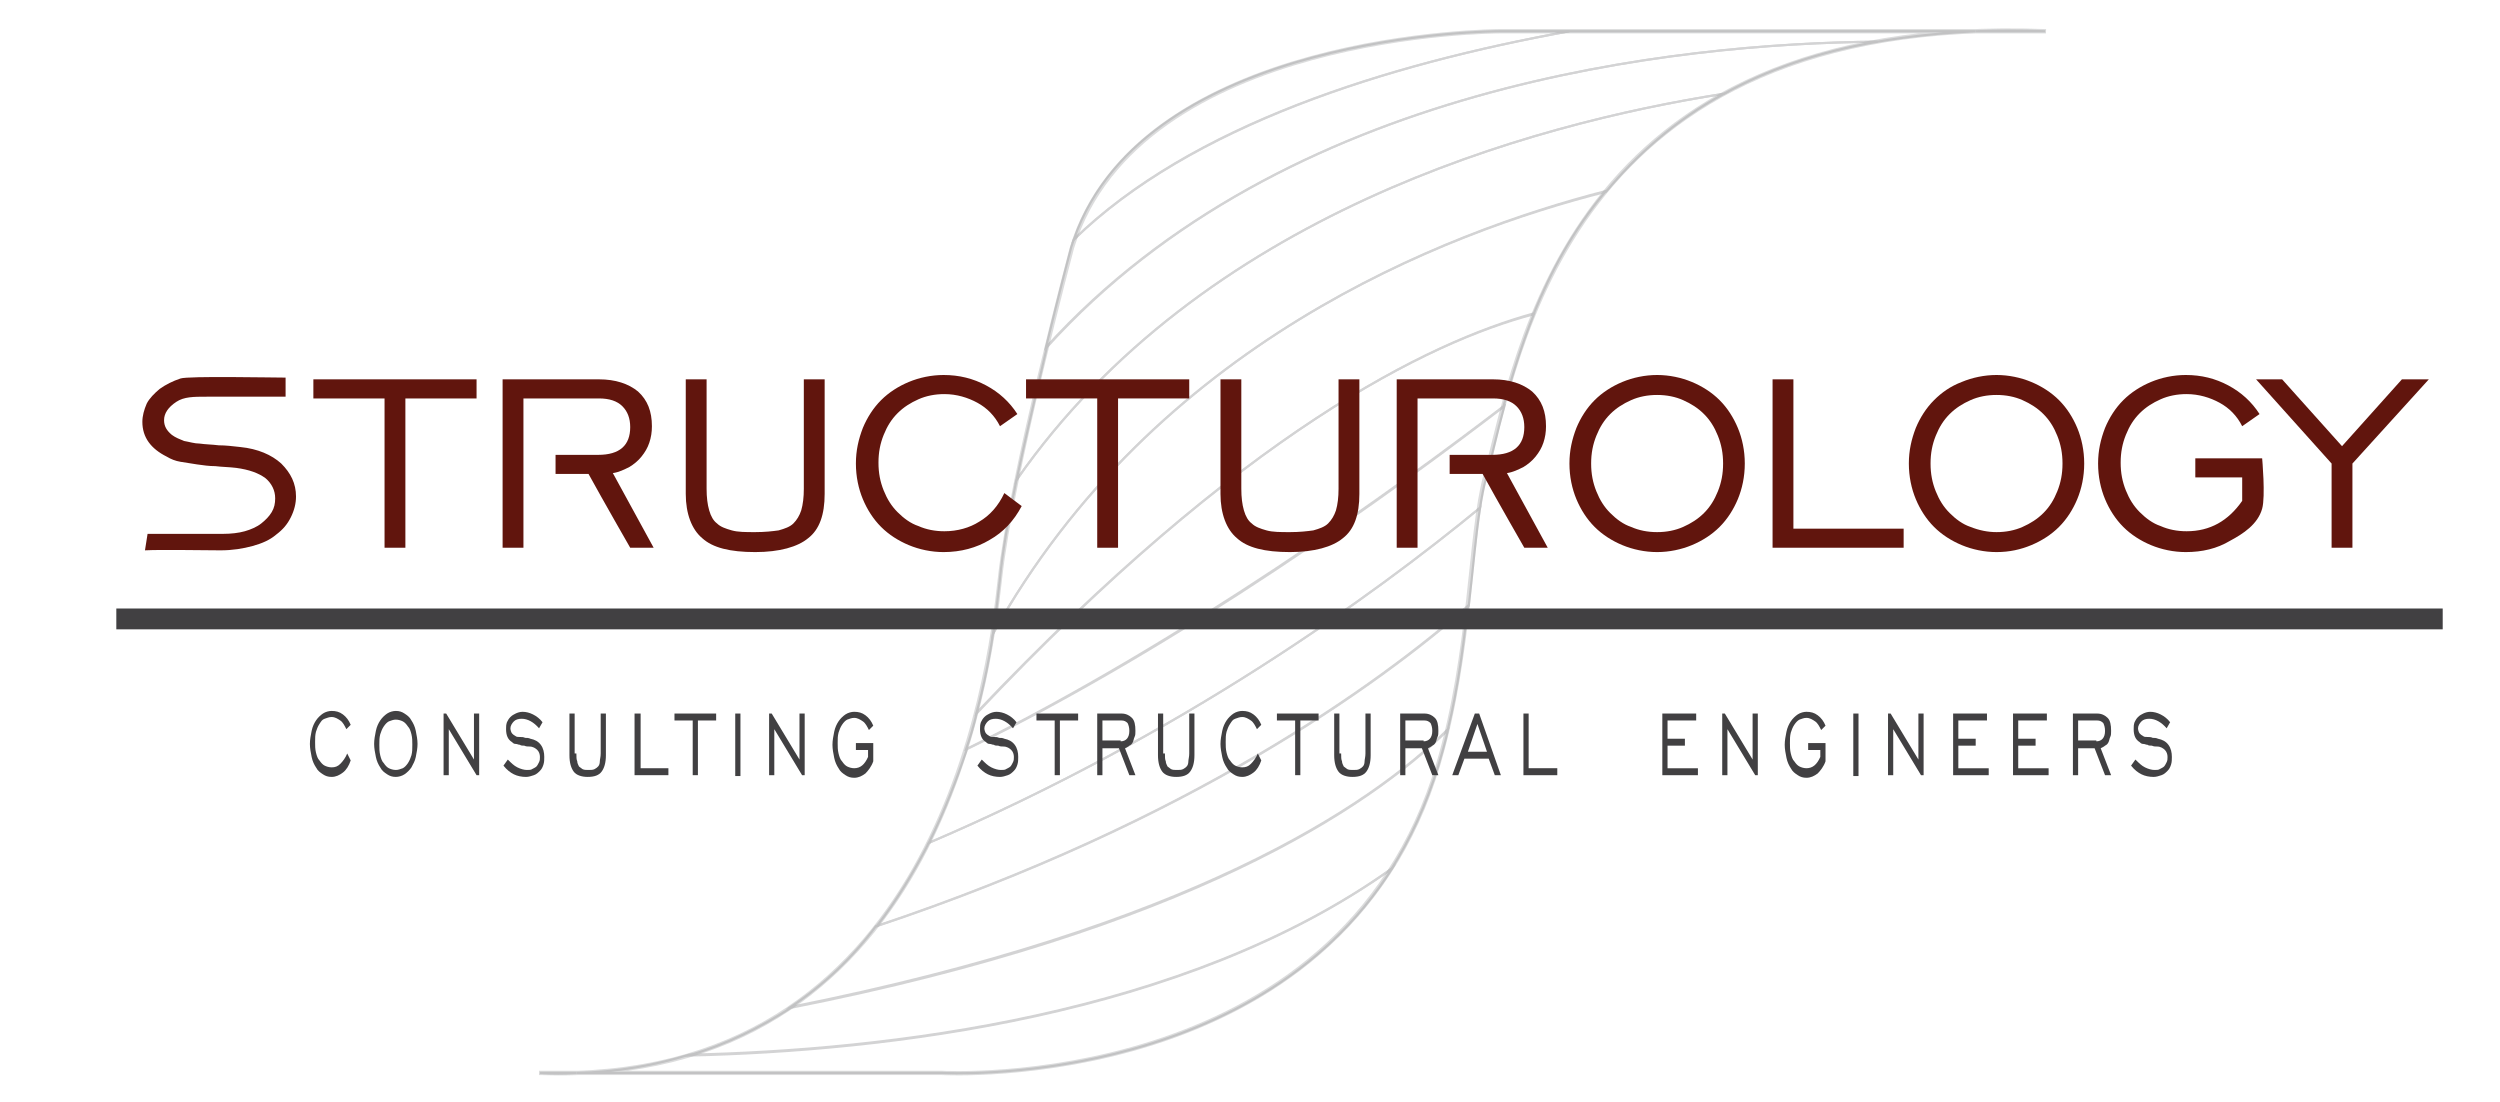 <?xml version="1.0" encoding="utf-8"?>
<!-- Generator: Adobe Illustrator 23.0.4, SVG Export Plug-In . SVG Version: 6.00 Build 0)  -->
<svg version="1.1" xmlns="http://www.w3.org/2000/svg" xmlns:xlink="http://www.w3.org/1999/xlink" x="0px" y="0px"
	 viewBox="0 38 288 127" style="enable-background:new 0 0 288 216;" xml:space="preserve">
<style type="text/css">
	.st0{opacity:0.6;}
	.st1{opacity:0.5;}
	.st2{fill:none;}
	.st3{fill:none;stroke:#6D6E71;stroke-width:0.25;stroke-miterlimit:10;}
	.st4{opacity:0.4;fill:none;stroke:#6D6E71;stroke-width:0.5;stroke-miterlimit:10;}
	.st5{fill:#414042;}
	.st6{fill:#414042;stroke:#414042;stroke-width:2.4;stroke-miterlimit:10;}
	.st7{fill:#61150D;}
</style>
<g id="Background">
	<g class="st0">
		<g class="st1">
			<path class="st2" d="M106.6,126.5c1.6-0.7,3.1-1.5,4.7-2.2c0.4-1.4,0.8-2.8,1.2-4.1C110.5,122.2,108.6,124.3,106.6,126.5z"/>
			<path class="st3" d="M101,144.7c36.2-12.1,57.9-27.9,68.2-36.9c0.5-4.3,0.8-8.1,1.3-11.3c-12.4,10.2-34.5,26.2-63.5,38.6
				C105.3,138.4,103.4,141.6,101,144.7z"/>
			<path class="st3" d="M91.1,154c45.7-9.1,66.6-23,75.7-32c1.2-4.9,1.8-9.8,2.3-14.2c-10.3,9-32,24.8-68.2,36.9
				C98.3,148.2,95,151.4,91.1,154z"/>
			<path class="st3" d="M107,135.1c29-12.4,51.1-28.4,63.5-38.6c0.2-1.3,0.4-2.4,0.7-3.4c0.6-2.2,1.2-5.1,2.1-8.3
				c-12.5,9.6-36.9,27.3-61.9,39.5C110.2,127.8,108.8,131.5,107,135.1z"/>
			<path class="st3" d="M66.4,161.6l42.2,0c0,0,35.6,2,51.8-23.6c-23.9,17.1-58.5,21-81,21.5C75.5,160.7,71.2,161.5,66.4,161.6z"/>
			<path class="st3" d="M79.3,159.6c22.5-0.5,57.1-4.4,81-21.5c2.2-3.5,4-7.4,5.4-11.9c0.4-1.4,0.8-2.7,1.1-4.1
				c-9.2,9-30.1,23-75.7,32C87.7,156.3,83.8,158.3,79.3,159.6z"/>
			<path class="st3" d="M66.4,161.6l-4.2,0C63.6,161.7,65,161.7,66.4,161.6z"/>
			<path class="st3" d="M117.1,93.3c-0.9,4.2-1.6,8.2-1.9,11.3c-0.2,1.6-0.4,3.8-0.8,6.4c18.6-33.4,52-46.2,70.6-50.9
				c3.5-4.2,7.9-8.2,13.6-11.3C176.3,52.3,138.4,62.7,117.1,93.3z"/>
			<path class="st3" d="M227.6,41.6h8C232.9,41.5,230.2,41.5,227.6,41.6z"/>
			<path class="st3" d="M180.8,41.6h-8.1c0,0-40.7,0-49,24C137.2,52.4,159.8,45.4,180.8,41.6z"/>
			<path class="st3" d="M180.8,41.6c-21,3.8-43.6,10.9-57.1,24c-0.1,0.3-0.2,0.6-0.3,0.9c0,0-1.3,4.9-2.9,11.5
				c27.5-30.3,72.6-35,95.8-35.2c3.5-0.6,7.2-1,11.3-1.2H180.8z"/>
			<path class="st3" d="M120.6,78c-1.1,4.7-2.4,10.2-3.5,15.3c21.3-30.6,59.2-41,81.5-44.5c4.9-2.7,10.7-4.8,17.7-6
				C193.2,43,148,47.7,120.6,78z"/>
			<path class="st3" d="M112.5,120.2c-0.3,1.3-0.7,2.7-1.2,4.1c25-12.3,49.5-30,61.9-39.5c0.9-3.2,2-6.8,3.5-10.6
				C164.6,77.4,143.1,87.8,112.5,120.2z"/>
			<path class="st3" d="M114.4,111c-0.4,2.7-1,5.8-1.9,9.1c30.6-32.3,52.2-42.7,64.2-46c1.9-4.7,4.5-9.6,8.3-14.1
				C166.4,64.8,133,77.6,114.4,111z"/>
		</g>
		<path class="st4" d="M235.7,41.6h-62.9c0,0-41.6,0-49.3,24.9c0,0-7,26.2-8.3,38.1c-1.3,11.9-7.3,58.6-53.1,57l46.4,0
			c0,0,45.9,2.6,57.2-35.6c3.8-12.9,3.6-26.4,5.4-33.1C174.9,79,180.2,39.5,235.7,41.6z"/>
	</g>
</g>
<g id="Layer_1">
	<g>
		<path class="st5" d="M40.4,125.6c-0.2,0.6-0.5,1.1-0.9,1.4c-0.4,0.3-0.8,0.5-1.3,0.5c-0.4,0-0.7-0.1-1-0.3
			c-0.3-0.2-0.6-0.4-0.8-0.8c-0.2-0.3-0.4-0.7-0.5-1.2c-0.1-0.5-0.2-1-0.2-1.5c0-0.5,0.1-1,0.2-1.5c0.1-0.5,0.3-0.9,0.5-1.2
			c0.2-0.3,0.5-0.6,0.8-0.8c0.3-0.2,0.7-0.3,1-0.3c0.5,0,0.9,0.1,1.3,0.4c0.4,0.3,0.7,0.7,0.9,1.2l-0.5,0.5c-0.2-0.4-0.4-0.8-0.7-1
			c-0.3-0.2-0.6-0.4-1-0.4c-0.3,0-0.5,0.1-0.8,0.2s-0.4,0.3-0.6,0.6c-0.2,0.3-0.3,0.6-0.4,0.9c-0.1,0.4-0.1,0.7-0.1,1.2
			c0,0.4,0,0.8,0.1,1.2c0.1,0.4,0.2,0.7,0.4,0.9c0.2,0.3,0.4,0.5,0.6,0.6c0.2,0.1,0.5,0.2,0.8,0.2c0.4,0,0.7-0.1,1-0.4
			c0.3-0.3,0.6-0.7,0.8-1.2L40.4,125.6z"/>
		<path class="st5" d="M45.6,127.5c-0.4,0-0.7-0.1-1-0.3c-0.3-0.2-0.6-0.4-0.8-0.8c-0.2-0.3-0.4-0.7-0.5-1.2c-0.1-0.5-0.2-1-0.2-1.5
			c0-0.5,0.1-1,0.2-1.5c0.1-0.5,0.3-0.9,0.5-1.2c0.2-0.3,0.5-0.6,0.8-0.8c0.3-0.2,0.7-0.3,1-0.3c0.4,0,0.7,0.1,1,0.3
			c0.3,0.2,0.6,0.4,0.8,0.8c0.2,0.3,0.4,0.7,0.5,1.2c0.1,0.5,0.2,1,0.2,1.5c0,0.5-0.1,1-0.2,1.5c-0.1,0.5-0.3,0.8-0.5,1.2
			c-0.2,0.3-0.5,0.6-0.8,0.8C46.3,127.4,45.9,127.5,45.6,127.5z M45.6,126.7c0.3,0,0.5-0.1,0.8-0.2c0.2-0.1,0.4-0.3,0.6-0.6
			c0.2-0.3,0.3-0.6,0.4-0.9c0.1-0.4,0.1-0.7,0.1-1.2c0-0.4,0-0.8-0.1-1.2c-0.1-0.4-0.2-0.7-0.4-0.9c-0.2-0.3-0.4-0.5-0.6-0.6
			c-0.2-0.1-0.5-0.2-0.8-0.2c-0.3,0-0.5,0.1-0.8,0.2c-0.2,0.1-0.4,0.3-0.6,0.6c-0.2,0.3-0.3,0.6-0.4,0.9c-0.1,0.4-0.1,0.7-0.1,1.2
			c0,0.4,0,0.8,0.1,1.2c0.1,0.4,0.2,0.7,0.4,0.9c0.2,0.3,0.4,0.5,0.6,0.6C45,126.6,45.3,126.7,45.6,126.7z"/>
		<path class="st5" d="M51.1,120.2h0.3l3.2,5.3v-5.3h0.6v7.1h-0.3l-3.2-5.3v5.3h-0.6V120.2z"/>
		<path class="st5" d="M58.5,125.5c0.4,0.4,0.7,0.7,1.1,0.9c0.4,0.2,0.8,0.3,1.1,0.3c0.2,0,0.5,0,0.6-0.1c0.2-0.1,0.4-0.2,0.5-0.3
			c0.1-0.1,0.2-0.3,0.3-0.5c0.1-0.2,0.1-0.4,0.1-0.6c0-0.3-0.1-0.6-0.3-0.8c-0.2-0.2-0.5-0.4-0.9-0.4c-0.2,0-0.4,0-0.6-0.1
			c-0.2,0-0.4,0-0.5-0.1c-0.2,0-0.3-0.1-0.5-0.1c-0.2,0-0.3-0.1-0.4-0.2c-0.5-0.3-0.7-0.8-0.7-1.5c0-0.3,0-0.5,0.1-0.8
			c0.1-0.2,0.2-0.4,0.4-0.6c0.2-0.2,0.4-0.3,0.6-0.4c0.2-0.1,0.5-0.2,0.8-0.2c0.4,0,0.8,0.1,1.2,0.3c0.4,0.2,0.8,0.5,1.1,0.9
			l-0.4,0.7c-0.6-0.7-1.3-1.1-2-1.1c-0.4,0-0.7,0.1-0.9,0.3c-0.2,0.2-0.4,0.5-0.4,0.8c0,0.2,0.1,0.5,0.2,0.6
			c0.1,0.1,0.2,0.2,0.4,0.3c0.1,0.1,0.3,0.1,0.5,0.1c0.2,0,0.4,0,0.6,0.1c0.2,0,0.4,0,0.6,0.1c0.5,0.1,0.9,0.3,1.2,0.7
			c0.3,0.4,0.4,0.9,0.4,1.4c0,0.3,0,0.6-0.1,0.9c-0.1,0.3-0.2,0.5-0.4,0.7c-0.2,0.2-0.4,0.4-0.7,0.5c-0.3,0.1-0.6,0.2-0.9,0.2
			c-0.5,0-1-0.1-1.4-0.3c-0.4-0.2-0.8-0.5-1.2-1L58.5,125.5z"/>
		<path class="st5" d="M66.4,124.8c0,0.4,0,0.7,0.1,0.9c0,0.2,0.1,0.4,0.2,0.6c0.1,0.1,0.3,0.2,0.4,0.3c0.2,0.1,0.4,0.1,0.7,0.1
			c0.3,0,0.5,0,0.7-0.1c0.2-0.1,0.3-0.2,0.4-0.3c0.1-0.1,0.2-0.3,0.2-0.6c0-0.2,0.1-0.5,0.1-0.9v-4.6h0.6v4.8c0,0.9-0.2,1.5-0.5,1.9
			c-0.3,0.4-0.8,0.6-1.6,0.6c-0.7,0-1.3-0.2-1.6-0.6c-0.3-0.4-0.5-1-0.5-1.9v-4.8h0.6V124.8z"/>
		<path class="st5" d="M73.2,120.2h0.6v6.3H77v0.8h-3.9V120.2z"/>
		<path class="st5" d="M79.8,121h-2.1v-0.8h4.8v0.8h-2.1v6.3h-0.6V121z"/>
		<path class="st5" d="M84.7,120.2h0.6v7.2h-0.6V120.2z"/>
		<path class="st5" d="M88.6,120.2h0.3l3.2,5.3v-5.3h0.6v7.1h-0.3l-3.2-5.3v5.3h-0.6V120.2z"/>
		<path class="st5" d="M100,124.4h-1.4v-0.8h2v2.1c-0.2,0.6-0.6,1.1-0.9,1.4c-0.4,0.3-0.8,0.5-1.3,0.5c-0.4,0-0.7-0.1-1-0.3
			c-0.3-0.2-0.6-0.4-0.8-0.8c-0.2-0.3-0.4-0.7-0.5-1.2c-0.1-0.5-0.2-1-0.2-1.5c0-0.5,0.1-1,0.2-1.5c0.1-0.5,0.3-0.9,0.5-1.2
			c0.2-0.3,0.5-0.6,0.8-0.8c0.3-0.2,0.7-0.3,1-0.3c0.5,0,0.9,0.1,1.3,0.4c0.4,0.3,0.7,0.7,0.9,1.2l-0.5,0.5c-0.2-0.4-0.4-0.8-0.7-1
			c-0.3-0.2-0.6-0.4-1-0.4c-0.3,0-0.5,0.1-0.8,0.2c-0.2,0.1-0.4,0.3-0.6,0.6c-0.2,0.3-0.3,0.6-0.4,0.9c-0.1,0.4-0.1,0.7-0.1,1.2
			c0,0.4,0,0.8,0.1,1.2c0.1,0.4,0.2,0.7,0.4,0.9c0.2,0.3,0.4,0.5,0.6,0.6c0.2,0.1,0.5,0.2,0.8,0.2c0.7,0,1.2-0.4,1.6-1.3V124.4z"/>
		<path class="st5" d="M113.1,125.5c0.4,0.4,0.7,0.7,1.1,0.9c0.4,0.2,0.8,0.3,1.1,0.3c0.2,0,0.5,0,0.6-0.1c0.2-0.1,0.4-0.2,0.5-0.3
			c0.1-0.1,0.2-0.3,0.3-0.5c0.1-0.2,0.1-0.4,0.1-0.6c0-0.3-0.1-0.6-0.3-0.8c-0.2-0.2-0.5-0.4-0.9-0.4c-0.2,0-0.4,0-0.6-0.1
			c-0.2,0-0.4,0-0.5-0.1c-0.2,0-0.3-0.1-0.5-0.1c-0.2,0-0.3-0.1-0.4-0.2c-0.5-0.3-0.7-0.8-0.7-1.5c0-0.3,0-0.5,0.1-0.8
			c0.1-0.2,0.2-0.4,0.4-0.6c0.2-0.2,0.4-0.3,0.6-0.4c0.2-0.1,0.5-0.2,0.8-0.2c0.4,0,0.8,0.1,1.2,0.3c0.4,0.2,0.8,0.5,1.1,0.9
			l-0.4,0.7c-0.6-0.7-1.3-1.1-2-1.1c-0.4,0-0.7,0.1-0.9,0.3c-0.2,0.2-0.4,0.5-0.4,0.8c0,0.2,0.1,0.5,0.2,0.6
			c0.1,0.1,0.2,0.2,0.4,0.3c0.1,0.1,0.3,0.1,0.5,0.1c0.2,0,0.4,0,0.6,0.1c0.2,0,0.4,0,0.6,0.1c0.5,0.1,0.9,0.3,1.2,0.7
			c0.3,0.4,0.4,0.9,0.4,1.4c0,0.3,0,0.6-0.1,0.9c-0.1,0.3-0.2,0.5-0.4,0.7c-0.2,0.2-0.4,0.4-0.7,0.5c-0.3,0.1-0.6,0.2-0.9,0.2
			c-0.5,0-1-0.1-1.4-0.3c-0.4-0.2-0.8-0.5-1.2-1L113.1,125.5z"/>
		<path class="st5" d="M121.5,121h-2.1v-0.8h4.8v0.8h-2.1v6.3h-0.6V121z"/>
		<path class="st5" d="M126.3,120.2h2.9c0.5,0,0.9,0.2,1.2,0.5c0.3,0.3,0.4,0.8,0.4,1.5c0,0.3,0,0.5-0.1,0.7
			c-0.1,0.2-0.1,0.4-0.2,0.6c-0.1,0.2-0.2,0.3-0.4,0.4c-0.1,0.1-0.3,0.2-0.5,0.3l1.2,3.1h-0.7l-1.2-3.1h-1.9v3.1h-0.6V120.2z
			 M129.1,123.4c0.6,0,1-0.4,1-1.2c0-0.4-0.1-0.7-0.2-0.9c-0.2-0.2-0.4-0.3-0.7-0.3h-2.2v2.3H129.1z"/>
		<path class="st5" d="M134.2,124.8c0,0.4,0,0.7,0.1,0.9c0,0.2,0.1,0.4,0.2,0.6c0.1,0.1,0.3,0.2,0.4,0.3c0.2,0.1,0.4,0.1,0.7,0.1
			c0.3,0,0.5,0,0.7-0.1c0.2-0.1,0.3-0.2,0.4-0.3c0.1-0.1,0.2-0.3,0.2-0.6c0-0.2,0.1-0.5,0.1-0.9v-4.6h0.6v4.8c0,0.9-0.2,1.5-0.5,1.9
			c-0.3,0.4-0.8,0.6-1.6,0.6c-0.7,0-1.3-0.2-1.6-0.6c-0.3-0.4-0.5-1-0.5-1.9v-4.8h0.6V124.8z"/>
		<path class="st5" d="M145.3,125.6c-0.2,0.6-0.5,1.1-0.9,1.4c-0.4,0.3-0.8,0.5-1.3,0.5c-0.4,0-0.7-0.1-1-0.3
			c-0.3-0.2-0.6-0.4-0.8-0.8c-0.2-0.3-0.4-0.7-0.5-1.2c-0.1-0.5-0.2-1-0.2-1.5c0-0.5,0.1-1,0.2-1.5c0.1-0.5,0.3-0.9,0.5-1.2
			c0.2-0.3,0.5-0.6,0.8-0.8c0.3-0.2,0.7-0.3,1-0.3c0.5,0,0.9,0.1,1.3,0.4c0.4,0.3,0.7,0.7,0.9,1.2l-0.5,0.5c-0.2-0.4-0.4-0.8-0.7-1
			c-0.3-0.2-0.6-0.4-1-0.4c-0.3,0-0.5,0.1-0.8,0.2s-0.4,0.3-0.6,0.6c-0.2,0.3-0.3,0.6-0.4,0.9c-0.1,0.4-0.1,0.7-0.1,1.2
			c0,0.4,0,0.8,0.1,1.2c0.1,0.4,0.2,0.7,0.4,0.9c0.2,0.3,0.4,0.5,0.6,0.6c0.2,0.1,0.5,0.2,0.8,0.2c0.4,0,0.7-0.1,1-0.4
			c0.3-0.3,0.6-0.7,0.8-1.2L145.3,125.6z"/>
		<path class="st5" d="M149.2,121h-2.1v-0.8h4.8v0.8h-2.1v6.3h-0.6V121z"/>
		<path class="st5" d="M154.5,124.8c0,0.4,0,0.7,0.1,0.9c0,0.2,0.1,0.4,0.2,0.6c0.1,0.1,0.3,0.2,0.4,0.3c0.2,0.1,0.4,0.1,0.7,0.1
			c0.3,0,0.5,0,0.7-0.1c0.2-0.1,0.3-0.2,0.4-0.3c0.1-0.1,0.2-0.3,0.2-0.6c0-0.2,0.1-0.5,0.1-0.9v-4.6h0.6v4.8c0,0.9-0.2,1.5-0.5,1.9
			c-0.3,0.4-0.8,0.6-1.6,0.6c-0.7,0-1.3-0.2-1.6-0.6c-0.3-0.4-0.5-1-0.5-1.9v-4.8h0.6V124.8z"/>
		<path class="st5" d="M161.2,120.2h2.9c0.5,0,0.9,0.2,1.2,0.5c0.3,0.3,0.4,0.8,0.4,1.5c0,0.3,0,0.5-0.1,0.7
			c-0.1,0.2-0.1,0.4-0.2,0.6c-0.1,0.2-0.2,0.3-0.4,0.4c-0.1,0.1-0.3,0.2-0.5,0.3l1.2,3.1H165l-1.2-3.1h-1.9v3.1h-0.6V120.2z
			 M164,123.4c0.6,0,1-0.4,1-1.2c0-0.4-0.1-0.7-0.2-0.9c-0.2-0.2-0.4-0.3-0.7-0.3h-2.2v2.3H164z"/>
		<path class="st5" d="M169.9,120.2h0.5l2.5,7.1h-0.7l-0.7-1.9h-2.8l-0.7,1.9h-0.7L169.9,120.2z M171.3,124.6l-1.1-3.2l-1.1,3.2
			H171.3z"/>
		<path class="st5" d="M175.5,120.2h0.6v6.3h3.3v0.8h-3.9V120.2z"/>
		<path class="st5" d="M191.5,120.2h3.9v0.8h-3.3v2.1h2v0.8h-2v2.6h3.5v0.8h-4.1V120.2z"/>
		<path class="st5" d="M198.4,120.2h0.3l3.2,5.3v-5.3h0.6v7.1h-0.3L199,122v5.3h-0.6V120.2z"/>
		<path class="st5" d="M209.7,124.4h-1.4v-0.8h2v2.1c-0.2,0.6-0.6,1.1-0.9,1.4c-0.4,0.3-0.8,0.5-1.3,0.5c-0.4,0-0.7-0.1-1-0.3
			c-0.3-0.2-0.6-0.4-0.8-0.8c-0.2-0.3-0.4-0.7-0.5-1.2c-0.1-0.5-0.2-1-0.2-1.5c0-0.5,0.1-1,0.2-1.5c0.1-0.5,0.3-0.9,0.5-1.2
			c0.2-0.3,0.5-0.6,0.8-0.8c0.3-0.2,0.7-0.3,1-0.3c0.5,0,0.9,0.1,1.3,0.4c0.4,0.3,0.7,0.7,0.9,1.2l-0.5,0.5c-0.2-0.4-0.4-0.8-0.7-1
			c-0.3-0.2-0.6-0.4-1-0.4c-0.3,0-0.5,0.1-0.8,0.2c-0.2,0.1-0.4,0.3-0.6,0.6c-0.2,0.3-0.3,0.6-0.4,0.9c-0.1,0.4-0.1,0.7-0.1,1.2
			c0,0.4,0,0.8,0.1,1.2c0.1,0.4,0.2,0.7,0.4,0.9c0.2,0.3,0.4,0.5,0.6,0.6c0.2,0.1,0.5,0.2,0.8,0.2c0.7,0,1.2-0.4,1.6-1.3V124.4z"/>
		<path class="st5" d="M213.5,120.2h0.6v7.2h-0.6V120.2z"/>
		<path class="st5" d="M217.5,120.2h0.3l3.2,5.3v-5.3h0.6v7.1h-0.3l-3.2-5.3v5.3h-0.6V120.2z"/>
		<path class="st5" d="M225,120.2h3.9v0.8h-3.3v2.1h2v0.8h-2v2.6h3.5v0.8H225V120.2z"/>
		<path class="st5" d="M231.9,120.2h3.9v0.8h-3.3v2.1h2v0.8h-2v2.6h3.5v0.8h-4.1V120.2z"/>
		<path class="st5" d="M238.7,120.2h2.9c0.5,0,0.9,0.2,1.2,0.5c0.3,0.3,0.4,0.8,0.4,1.5c0,0.3,0,0.5-0.1,0.7
			c-0.1,0.2-0.1,0.4-0.2,0.6c-0.1,0.2-0.2,0.3-0.4,0.4c-0.1,0.1-0.3,0.2-0.5,0.3l1.2,3.1h-0.7l-1.2-3.1h-1.9v3.1h-0.6V120.2z
			 M241.5,123.4c0.6,0,1-0.4,1-1.2c0-0.4-0.1-0.7-0.2-0.9c-0.2-0.2-0.4-0.3-0.7-0.3h-2.2v2.3H241.5z"/>
		<path class="st5" d="M246,125.5c0.4,0.4,0.7,0.7,1.1,0.9c0.4,0.2,0.8,0.3,1.1,0.3c0.2,0,0.5,0,0.6-0.1c0.2-0.1,0.4-0.2,0.5-0.3
			c0.1-0.1,0.2-0.3,0.3-0.5c0.1-0.2,0.1-0.4,0.1-0.6c0-0.3-0.1-0.6-0.3-0.8c-0.2-0.2-0.5-0.4-0.9-0.4c-0.2,0-0.4,0-0.6-0.1
			c-0.2,0-0.4,0-0.5-0.1c-0.2,0-0.3-0.1-0.5-0.1c-0.2,0-0.3-0.1-0.4-0.2c-0.5-0.3-0.7-0.8-0.7-1.5c0-0.3,0-0.5,0.1-0.8
			c0.1-0.2,0.2-0.4,0.4-0.6c0.2-0.2,0.4-0.3,0.6-0.4c0.2-0.1,0.5-0.2,0.8-0.2c0.4,0,0.8,0.1,1.2,0.3c0.4,0.2,0.8,0.5,1.1,0.9
			l-0.4,0.7c-0.6-0.7-1.3-1.1-2-1.1c-0.4,0-0.7,0.1-0.9,0.3c-0.2,0.2-0.4,0.5-0.4,0.8c0,0.2,0.1,0.5,0.2,0.6
			c0.1,0.1,0.2,0.2,0.4,0.3c0.1,0.1,0.3,0.1,0.5,0.1c0.2,0,0.4,0,0.6,0.1c0.2,0,0.4,0,0.6,0.1c0.5,0.1,0.9,0.3,1.2,0.7
			c0.3,0.4,0.4,0.9,0.4,1.4c0,0.3,0,0.6-0.1,0.9c-0.1,0.3-0.2,0.5-0.4,0.7c-0.2,0.2-0.4,0.4-0.7,0.5c-0.3,0.1-0.6,0.2-0.9,0.2
			c-0.5,0-1-0.1-1.4-0.3c-0.4-0.2-0.8-0.5-1.2-1L246,125.5z"/>
	</g>
	<line class="st6" x1="13.4" y1="109.3" x2="281.4" y2="109.3"/>
</g>
<g id="Layer_2">
	<path class="st7" d="M17,99.5c1.8,0,7.2,0,8.7,0c0.9,0,1.8-0.1,2.5-0.3c0.7-0.2,1.4-0.5,1.9-0.9c0.5-0.4,0.9-0.8,1.2-1.3
		c0.3-0.5,0.4-1,0.4-1.6c0-0.9-0.4-1.7-1.1-2.3c-0.8-0.6-1.9-1-3.4-1.2c-0.8-0.1-1.6-0.1-2.4-0.2c-0.7,0-1.4-0.1-2.1-0.2
		c-0.7-0.1-1.3-0.2-1.9-0.3c-0.6-0.1-1.1-0.3-1.6-0.6c-1.8-0.9-2.8-2.2-2.8-4c0-0.7,0.2-1.4,0.5-2.1c0.3-0.6,0.9-1.2,1.5-1.7
		c0.7-0.5,1.5-0.9,2.4-1.2c0.9-0.3,10.6-0.1,12.1-0.1l0,2.2c-2.3,0-6.3,0-9.1,0c-1.5,0-2.6,0-3.5,0.6c-0.9,0.6-1.4,1.3-1.4,2.1
		c0,0.7,0.3,1.2,0.9,1.7c0.4,0.3,0.9,0.5,1.4,0.7c0.6,0.1,1.2,0.3,1.8,0.3c0.7,0.1,1.4,0.1,2.2,0.2c0.8,0,1.6,0.1,2.5,0.2
		c2,0.2,3.6,0.9,4.7,1.9c1.1,1.1,1.7,2.3,1.7,3.8c0,0.8-0.2,1.6-0.6,2.4c-0.4,0.8-0.9,1.4-1.7,2c-0.7,0.6-1.6,1-2.7,1.3
		c-1.1,0.3-2.3,0.5-3.7,0.5c-1.9,0-6.8-0.1-8.7,0L17,99.5z"/>
	<path class="st7" d="M44.3,83.9h-8.2v-2.2h18.8v2.2h-8.2v17.2h-2.4V83.9z"/>
	<path class="st7" d="M81.4,94.3c0,1,0.1,1.8,0.3,2.5c0.2,0.7,0.5,1.2,0.9,1.5c0.4,0.4,1,0.6,1.7,0.8c0.7,0.2,1.6,0.2,2.7,0.2
		c1.1,0,2-0.1,2.7-0.2c0.7-0.2,1.3-0.4,1.7-0.8c0.4-0.4,0.7-0.9,0.9-1.5c0.2-0.7,0.3-1.5,0.3-2.5V81.7h2.4v13.2
		c0,2.4-0.6,4.1-1.9,5.1c-1.2,1-3.3,1.6-6.1,1.6c-2.9,0-4.9-0.5-6.1-1.6c-1.2-1-1.9-2.8-1.9-5.1V81.7h2.4V94.3z"/>
	<path class="st7" d="M117.7,96.3c-0.9,1.7-2.1,3-3.7,3.9c-1.5,0.9-3.3,1.4-5.3,1.4c-1.4,0-2.8-0.3-4-0.8c-1.2-0.5-2.3-1.2-3.2-2.1
		c-0.9-0.9-1.6-2-2.1-3.2c-0.5-1.2-0.8-2.6-0.8-4.1c0-1.5,0.3-2.8,0.8-4.1c0.5-1.2,1.2-2.3,2.1-3.2c0.9-0.9,2-1.6,3.2-2.1
		c1.2-0.5,2.6-0.8,4-0.8c1.8,0,3.4,0.4,4.9,1.2c1.5,0.8,2.7,1.9,3.6,3.3l-2,1.4c-0.6-1.2-1.5-2.1-2.6-2.7c-1.1-0.6-2.4-1-3.8-1
		c-1.1,0-2.1,0.2-3,0.6c-0.9,0.4-1.7,0.9-2.4,1.6c-0.7,0.7-1.2,1.5-1.6,2.5c-0.4,1-0.6,2-0.6,3.2c0,1.2,0.2,2.2,0.6,3.2
		c0.4,1,0.9,1.8,1.6,2.5c0.7,0.7,1.5,1.3,2.4,1.6c0.9,0.4,1.9,0.6,3,0.6c1.5,0,2.9-0.4,4-1.1c1.2-0.7,2.2-1.8,2.9-3.3L117.7,96.3z"
		/>
	<path class="st7" d="M126.4,83.9h-8.2v-2.2H137v2.2h-8.2v17.2h-2.4V83.9z"/>
	<path class="st7" d="M143,94.3c0,1,0.1,1.8,0.3,2.5c0.2,0.7,0.5,1.2,0.9,1.5c0.4,0.4,1,0.6,1.7,0.8c0.7,0.2,1.6,0.2,2.7,0.2
		c1.1,0,2-0.1,2.7-0.2c0.7-0.2,1.3-0.4,1.7-0.8c0.4-0.4,0.7-0.9,0.9-1.5c0.2-0.7,0.3-1.5,0.3-2.5V81.7h2.4v13.2
		c0,2.4-0.6,4.1-1.9,5.1c-1.2,1-3.3,1.6-6.1,1.6c-2.9,0-4.9-0.5-6.1-1.6c-1.2-1-1.9-2.8-1.9-5.1V81.7h2.4V94.3z"/>
	<path class="st7" d="M190.9,101.6c-1.4,0-2.8-0.3-4-0.8c-1.2-0.5-2.3-1.2-3.2-2.1c-0.9-0.9-1.6-2-2.1-3.2c-0.5-1.2-0.8-2.6-0.8-4.1
		c0-1.5,0.3-2.8,0.8-4.1c0.5-1.2,1.2-2.3,2.1-3.2c0.9-0.9,2-1.6,3.2-2.1s2.6-0.8,4-0.8s2.8,0.3,4,0.8c1.2,0.5,2.3,1.2,3.2,2.1
		c0.9,0.9,1.6,2,2.1,3.2c0.5,1.2,0.8,2.6,0.8,4.1c0,1.5-0.3,2.9-0.8,4.1c-0.5,1.2-1.2,2.3-2.1,3.2c-0.9,0.9-2,1.6-3.2,2.1
		C193.7,101.3,192.3,101.6,190.9,101.6z M190.9,99.3c1.1,0,2.1-0.2,3-0.6c0.9-0.4,1.7-0.9,2.4-1.6c0.7-0.7,1.2-1.5,1.6-2.5
		c0.4-1,0.6-2,0.6-3.2c0-1.2-0.2-2.2-0.6-3.2c-0.4-1-0.9-1.8-1.6-2.5c-0.7-0.7-1.5-1.2-2.4-1.6c-0.9-0.4-1.9-0.6-3-0.6
		c-1.1,0-2.1,0.2-3,0.6c-0.9,0.4-1.7,0.9-2.4,1.6c-0.7,0.7-1.2,1.5-1.6,2.5c-0.4,1-0.6,2-0.6,3.2c0,1.2,0.2,2.2,0.6,3.2
		c0.4,1,0.9,1.8,1.6,2.5c0.7,0.7,1.5,1.3,2.4,1.6C188.8,99.1,189.8,99.3,190.9,99.3z"/>
	<path class="st7" d="M204.2,81.7h2.4v17.2h12.7v2.2h-15.1V81.7z"/>
	<path class="st7" d="M230,101.6c-1.4,0-2.8-0.3-4-0.8c-1.2-0.5-2.3-1.2-3.2-2.1c-0.9-0.9-1.6-2-2.1-3.2c-0.5-1.2-0.8-2.6-0.8-4.1
		c0-1.5,0.3-2.8,0.8-4.1c0.5-1.2,1.2-2.3,2.1-3.2c0.9-0.9,1.9-1.6,3.2-2.1c1.2-0.5,2.6-0.8,4-0.8c1.4,0,2.8,0.3,4,0.8
		c1.2,0.5,2.3,1.2,3.2,2.1c0.9,0.9,1.6,2,2.1,3.2c0.5,1.2,0.8,2.6,0.8,4.1c0,1.5-0.3,2.9-0.8,4.1c-0.5,1.2-1.2,2.3-2.1,3.2
		c-0.9,0.9-2,1.6-3.2,2.1C232.8,101.3,231.5,101.6,230,101.6z M230,99.3c1.1,0,2.1-0.2,3-0.6c0.9-0.4,1.7-0.9,2.4-1.6
		c0.7-0.7,1.2-1.5,1.6-2.5c0.4-1,0.6-2,0.6-3.2c0-1.2-0.2-2.2-0.6-3.2c-0.4-1-0.9-1.8-1.6-2.5c-0.7-0.7-1.5-1.2-2.4-1.6
		c-0.9-0.4-1.9-0.6-3-0.6c-1.1,0-2.1,0.2-3,0.6c-0.9,0.4-1.7,0.9-2.4,1.6c-0.7,0.7-1.2,1.5-1.6,2.5c-0.4,1-0.6,2-0.6,3.2
		c0,1.2,0.2,2.2,0.6,3.2c0.4,1,0.9,1.8,1.6,2.5c0.7,0.7,1.5,1.3,2.4,1.6C228,99.1,229,99.3,230,99.3z"/>
	<path class="st7" d="M258.2,93l-5.3,0l0-2.2h7.7c0,0,0.4,4.4,0,5.8c-0.5,1.8-2.2,2.9-3.7,3.7c-1.5,0.9-3.2,1.3-5.1,1.3
		c-1.4,0-2.8-0.3-4-0.8c-1.2-0.5-2.3-1.2-3.2-2.1c-0.9-0.9-1.6-2-2.1-3.2c-0.5-1.2-0.8-2.6-0.8-4.1c0-1.5,0.3-2.8,0.8-4.1
		c0.5-1.2,1.2-2.3,2.1-3.2c0.9-0.9,2-1.6,3.2-2.1c1.2-0.5,2.6-0.8,4-0.8c1.8,0,3.4,0.4,4.9,1.2c1.5,0.8,2.7,1.9,3.6,3.3l-2,1.4
		c-0.6-1.2-1.5-2.1-2.6-2.7c-1.1-0.6-2.4-1-3.8-1c-1.1,0-2.1,0.2-3,0.6c-0.9,0.4-1.7,0.9-2.4,1.6c-0.7,0.7-1.2,1.5-1.6,2.5
		c-0.4,1-0.6,2-0.6,3.2c0,1.2,0.2,2.2,0.6,3.2c0.4,1,0.9,1.8,1.6,2.5c0.7,0.7,1.5,1.3,2.4,1.6c0.9,0.4,1.9,0.6,3,0.6
		c2.7,0,4.8-1.2,6.4-3.5V93z"/>
	<path class="st7" d="M268.6,91.4l-8.7-9.7h3l6.9,7.7l6.9-7.7h3.1l-8.8,9.7v9.7h-2.4V91.4z"/>
	<path class="st7" d="M75.3,101.1h-2.7c0,0-3.1-5.4-4.8-8.5H64v-2.2h4.9c2.5,0,3.7-1.1,3.7-3.2c0-1-0.3-1.8-0.9-2.4
		c-0.6-0.6-1.5-0.9-2.7-0.9h-8.7v17.2h-2.4V81.7H69c1.9,0,3.4,0.5,4.5,1.4c1.1,1,1.6,2.3,1.6,4c0,0.7-0.1,1.3-0.3,1.9
		c-0.2,0.6-0.5,1.1-0.9,1.6c-0.4,0.5-0.9,0.9-1.4,1.2c-0.6,0.3-1.2,0.6-1.9,0.7L75.3,101.1z"/>
	<path class="st7" d="M178.3,101.1h-2.7c0,0-3.1-5.4-4.8-8.5h-3.8v-2.2h4.9c2.5,0,3.7-1.1,3.7-3.2c0-1-0.3-1.8-0.9-2.4
		c-0.6-0.6-1.5-0.9-2.7-0.9h-8.7v17.2h-2.4V81.7H172c1.9,0,3.4,0.5,4.5,1.4c1.1,1,1.6,2.3,1.6,4c0,0.7-0.1,1.3-0.3,1.9
		c-0.2,0.6-0.5,1.1-0.9,1.6c-0.4,0.5-0.9,0.9-1.4,1.2c-0.6,0.3-1.2,0.6-1.9,0.7L178.3,101.1z"/>
</g>
</svg>
